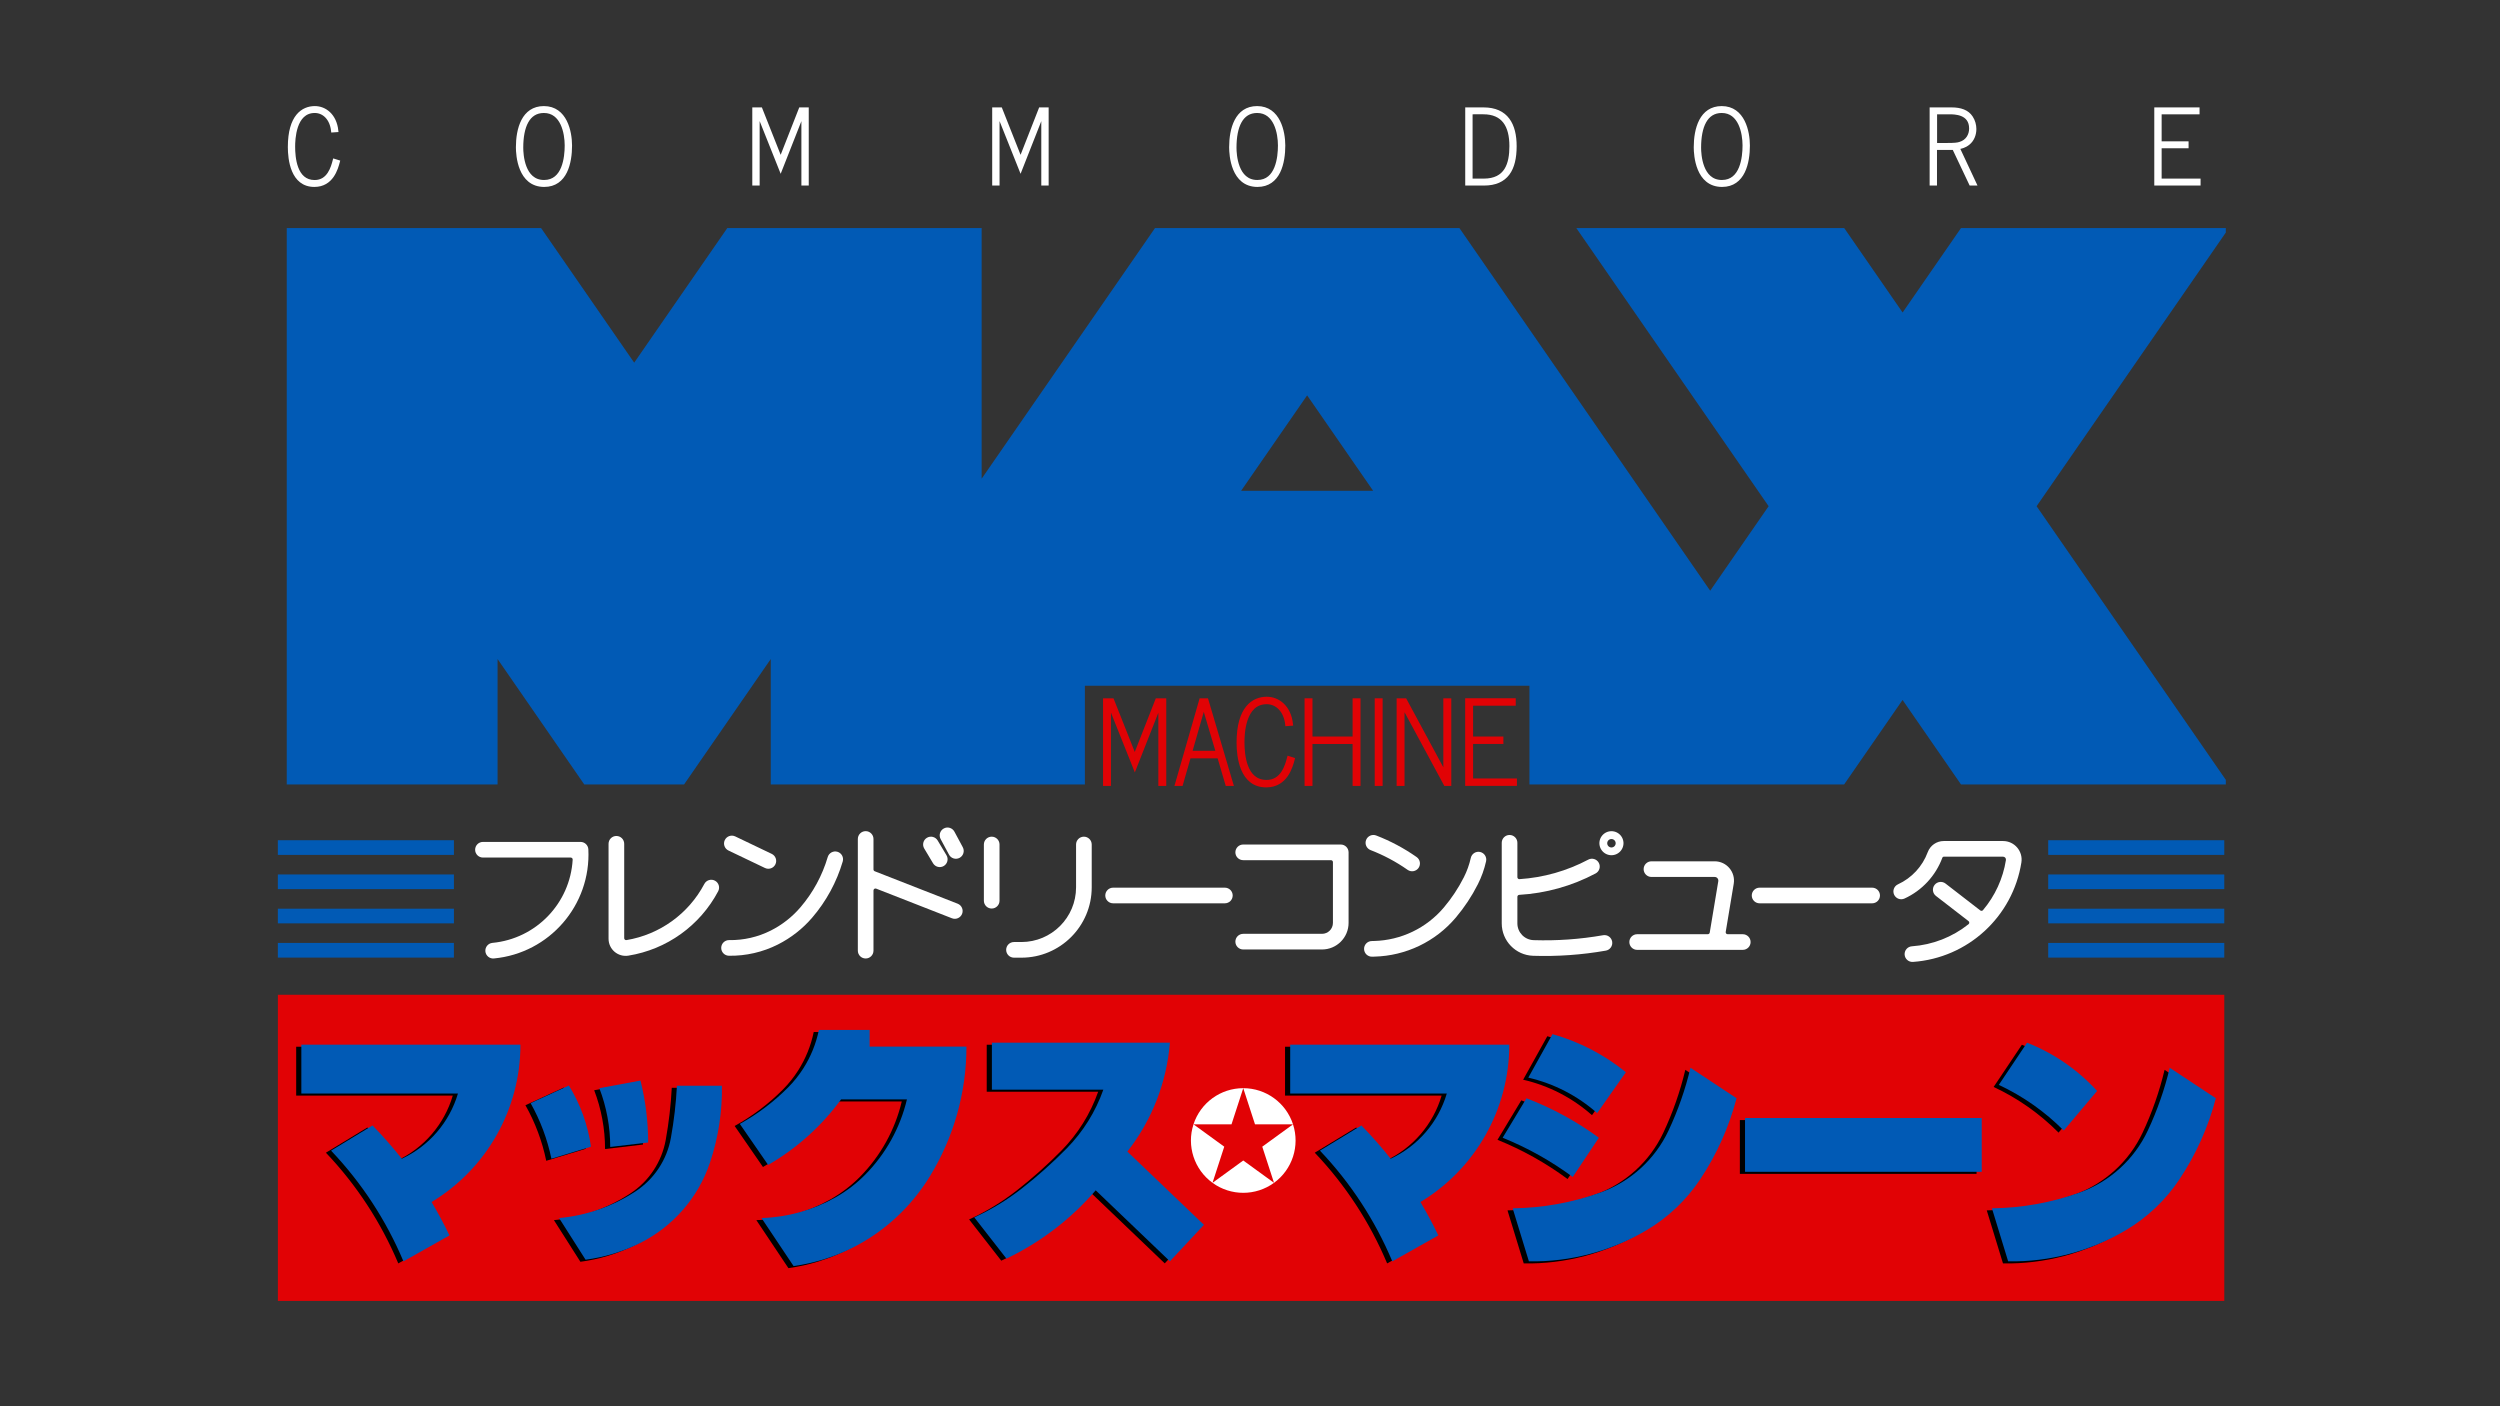 <?xml version="1.0" encoding="UTF-8" standalone="no"?>
<!-- Created by ERK -->

<svg
   width="1280mm"
   height="720mm"
   viewBox="0 0 1280 720"
   version="1.1"
   id="svg1"
   inkscape:version="1.3.2 (091e20e, 2023-11-25, custom)"
   xml:space="preserve"
   sodipodi:docname="max-w.svg"
   xmlns:inkscape="http://www.inkscape.org/namespaces/inkscape"
   xmlns:sodipodi="http://sodipodi.sourceforge.net/DTD/sodipodi-0.dtd"
   xmlns="http://www.w3.org/2000/svg"
   xmlns:svg="http://www.w3.org/2000/svg"><rect x="0" y="0" width="1280" height="720" fill="#333333" stroke="none"/><sodipodi:namedview
     id="namedview1"
     pagecolor="#ffffff"
     bordercolor="#000000"
     borderopacity="0.25"
     inkscape:showpageshadow="2"
     inkscape:pageopacity="0.0"
     inkscape:pagecheckerboard="true"
     inkscape:deskcolor="#d1d1d1"
     inkscape:document-units="mm"
     inkscape:zoom="0.33583142"
     inkscape:cx="2364.2815"
     inkscape:cy="1392.0675"
     inkscape:window-width="2560"
     inkscape:window-height="1351"
     inkscape:window-x="-9"
     inkscape:window-y="-9"
     inkscape:window-maximized="1"
     inkscape:current-layer="svg1" /><defs
     id="defs1"><marker
       id="DistanceX"
       orient="auto"
       refX="0"
       refY="0"
       style="overflow:visible"><path
         d="M 3,-3 -3,3 M 0,-5 V 5"
         style="stroke:#000000;stroke-width:0.5"
         id="path1" /></marker><pattern
       id="Hatch"
       patternUnits="userSpaceOnUse"
       width="8"
       height="8"
       x="0"
       y="0"><path
         d="M8 4 l-4,4"
         stroke="#000000"
         stroke-width="0.25"
         linecap="square"
         id="path2" /><path
         d="M6 2 l-4,4"
         stroke="#000000"
         stroke-width="0.25"
         linecap="square"
         id="path3" /><path
         d="M4 0 l-4,4"
         stroke="#000000"
         stroke-width="0.25"
         linecap="square"
         id="path4" /></pattern><symbol
       id="*Model_Space" /><symbol
       id="*Paper_Space" /><symbol
       id="*Paper_Space0" /><clipPath
       clipPathUnits="userSpaceOnUse"
       id="clipPath73"><path
         id="path73-0"
         d="m -582.904,-24.897 h 136.26 l 32.015,-46.302 32.015,46.302 h 136.26 l -100.145,-144.833 32.015,-46.302 132.186,191.135 H -27.067 L 66.093,-159.623 V -24.897 H 195.58 l 50.086,-72.416 50.059,72.416 H 425.212 V -314.537 h -107.13 v 69.48 l -48.048,-69.48 H 221.298 l -48.048,69.48 v -69.48 H 66.119 36.989 v 0 H 12.356 v 52.705 H -221.694 v -52.705 h -24.633 v 0 H -382.587 l -32.015,46.302 -32.015,-46.302 h -136.26 l 100.145,144.833 z m 515.091,-138.112 -36.856,53.314 -36.883,-53.314 z"
         style="stroke-width:0.265" /></clipPath><clipPath
       clipPathUnits="userSpaceOnUse"
       id="clipPath72"><path
         id="path72-2"
         d="m -582.904,-24.897 h 136.26 l 32.015,-46.302 32.015,46.302 h 136.26 l -100.145,-144.833 32.015,-46.302 132.186,191.135 H -27.067 L 66.093,-159.623 V -24.897 H 195.58 l 50.086,-72.416 50.059,72.416 H 425.212 V -314.537 h -107.13 v 69.48 l -48.048,-69.48 H 221.298 l -48.048,69.48 v -69.48 H 66.119 36.989 v 0 H 12.356 v 52.705 H -221.694 v -52.705 h -24.633 v 0 H -382.587 l -32.015,46.302 -32.015,-46.302 h -136.26 l 100.145,144.833 z m 515.091,-138.112 -36.856,53.314 -36.883,-53.314 z"
         style="stroke-width:0.265" /></clipPath><clipPath
       clipPathUnits="userSpaceOnUse"
       id="clipPath71"><path
         id="path71-8"
         d="m -582.904,-24.897 h 136.26 l 32.015,-46.302 32.015,46.302 h 136.26 l -100.145,-144.833 32.015,-46.302 132.186,191.135 H -27.067 L 66.093,-159.623 V -24.897 H 195.58 l 50.086,-72.416 50.059,72.416 H 425.212 V -314.537 h -107.13 v 69.48 l -48.048,-69.48 H 221.298 l -48.048,69.48 v -69.48 H 66.119 36.989 v 0 H 12.356 v 52.705 H -221.694 v -52.705 h -24.633 v 0 H -382.587 l -32.015,46.302 -32.015,-46.302 h -136.26 l 100.145,144.833 z m 515.091,-138.112 -36.856,53.314 -36.883,-53.314 z"
         style="stroke-width:0.265" /></clipPath><clipPath
       clipPathUnits="userSpaceOnUse"
       id="clipPath70"><path
         id="path70-6"
         d="m -582.904,-24.897 h 136.26 l 32.015,-46.302 32.015,46.302 h 136.26 l -100.145,-144.833 32.015,-46.302 132.186,191.135 H -27.067 L 66.093,-159.623 V -24.897 H 195.58 l 50.086,-72.416 50.059,72.416 H 425.212 V -314.537 h -107.13 v 69.48 l -48.048,-69.48 H 221.298 l -48.048,69.48 v -69.48 H 66.119 36.989 v 0 H 12.356 v 52.705 H -221.694 v -52.705 h -24.633 v 0 H -382.587 l -32.015,46.302 -32.015,-46.302 h -136.26 l 100.145,144.833 z m 515.091,-138.112 -36.856,53.314 -36.883,-53.314 z"
         style="stroke-width:0.265" /></clipPath><clipPath
       clipPathUnits="userSpaceOnUse"
       id="clipPath69"><path
         id="path69-0"
         d="m -582.904,-24.897 h 136.26 l 32.015,-46.302 32.015,46.302 h 136.26 l -100.145,-144.833 32.015,-46.302 132.186,191.135 H -27.067 L 66.093,-159.623 V -24.897 H 195.58 l 50.086,-72.416 50.059,72.416 H 425.212 V -314.537 h -107.13 v 69.48 l -48.048,-69.48 H 221.298 l -48.048,69.48 v -69.48 H 66.119 36.989 v 0 H 12.356 v 52.705 H -221.694 v -52.705 h -24.633 v 0 H -382.587 l -32.015,46.302 -32.015,-46.302 h -136.26 l 100.145,144.833 z m 515.091,-138.112 -36.856,53.314 -36.883,-53.314 z"
         style="stroke-width:0.265" /></clipPath><clipPath
       clipPathUnits="userSpaceOnUse"
       id="clipPath68"><path
         id="path68-2"
         d="m -582.904,-24.897 h 136.26 l 32.015,-46.302 32.015,46.302 h 136.26 l -100.145,-144.833 32.015,-46.302 132.186,191.135 H -27.067 L 66.093,-159.623 V -24.897 H 195.58 l 50.086,-72.416 50.059,72.416 H 425.212 V -314.537 h -107.13 v 69.48 l -48.048,-69.48 H 221.298 l -48.048,69.48 v -69.48 H 66.119 36.989 v 0 H 12.356 v 52.705 H -221.694 v -52.705 h -24.633 v 0 H -382.587 l -32.015,46.302 -32.015,-46.302 h -136.26 l 100.145,144.833 z m 515.091,-138.112 -36.856,53.314 -36.883,-53.314 z"
         style="stroke-width:0.265" /></clipPath><clipPath
       clipPathUnits="userSpaceOnUse"
       id="clipPath67"><path
         id="path67-4"
         d="m -582.904,-24.897 h 136.26 l 32.015,-46.302 32.015,46.302 h 136.26 l -100.145,-144.833 32.015,-46.302 132.186,191.135 H -27.067 L 66.093,-159.623 V -24.897 H 195.58 l 50.086,-72.416 50.059,72.416 H 425.212 V -314.537 h -107.13 v 69.48 l -48.048,-69.48 H 221.298 l -48.048,69.48 v -69.48 H 66.119 36.989 v 0 H 12.356 v 52.705 H -221.694 v -52.705 h -24.633 v 0 H -382.587 l -32.015,46.302 -32.015,-46.302 h -136.26 l 100.145,144.833 z m 515.091,-138.112 -36.856,53.314 -36.883,-53.314 z"
         style="stroke-width:0.265" /></clipPath><clipPath
       clipPathUnits="userSpaceOnUse"
       id="clipPath66"><path
         id="path66-8"
         d="m -582.904,-24.897 h 136.26 l 32.015,-46.302 32.015,46.302 h 136.26 l -100.145,-144.833 32.015,-46.302 132.186,191.135 H -27.067 L 66.093,-159.623 V -24.897 H 195.58 l 50.086,-72.416 50.059,72.416 H 425.212 V -314.537 h -107.13 v 69.48 l -48.048,-69.48 H 221.298 l -48.048,69.48 v -69.48 H 66.119 36.989 v 0 H 12.356 v 52.705 H -221.694 v -52.705 h -24.633 v 0 H -382.587 l -32.015,46.302 -32.015,-46.302 h -136.26 l 100.145,144.833 z m 515.091,-138.112 -36.856,53.314 -36.883,-53.314 z"
         style="stroke-width:0.265" /></clipPath></defs><g
     id="g5"
     transform="translate(141.791,43.375)"
     style="display:inline"
     inkscape:label="LowerLogo"><g
       id="g58"
       transform="translate(-5)"><path
         id="path116"
         style="display:inline;fill:#e10205;fill-opacity:1;stroke:none;stroke-width:3.571;stroke-linecap:round"
         d="M 3779.53,1122.52 V 531.024 H 18.898 v 591.496 z"
         sodipodi:nodetypes="ccccc"
         transform="matrix(0.265,0,0,0.265,0.472,325.223)"
         inkscape:label="Rect" /><path
         id="path69"
         style="display:inline;fill:#ffffff;fill-opacity:1;stroke:none;stroke-width:3.571;stroke-linecap:round"
         d="m 1943.519,894.392 c 35.432,-25.745 50.254,-71.377 36.719,-113.033 -13.535,-41.656 -52.348,-69.862 -96.145,-69.863 -43.798,-0.001 -82.617,28.203 -96.152,69.859 -13.535,41.656 1.292,87.291 36.728,113.036 35.435,25.745 83.418,25.745 118.851,3.9e-4 z"
         inkscape:label="Circle"
         transform="matrix(0.265,0,0,0.265,0.472,325.223)"
         sodipodi:nodetypes="sssccs" /><path
         id="path70"
         style="display:inline;fill:#e10205;fill-opacity:1;stroke:none;stroke-width:3.571;stroke-linecap:round"
         d="m 1824.67,894.392 59.42,-43.176 59.43,43.176 -22.7,-69.86 59.43,-43.176 h -73.46 l -22.7,-69.86 -22.69,69.86 h -73.46 l 59.43,43.176 z"
         inkscape:label="Star"
         transform="matrix(0.265,0,0,0.265,0.472,325.223)"
         sodipodi:nodetypes="ccccccccccc" /><g
         id="g57"
         transform="matrix(0.265,0,0,0.265,-2.173,326.281)"
         inkscape:label="Japan1Shadow"
         style="display:inline;fill:#000000;fill-opacity:1;stroke:none"><path
           id="path44"
           style="display:inline;fill:#000000;fill-opacity:1;stroke:none;stroke-width:3.571;stroke-linecap:round"
           d="m 201.778,783.499 c 19.984,20.411 38.849,41.888 56.512,64.337 52.561,-24.469 92.075,-70.341 108.492,-125.946 L 64.252,721.89 v -94.488 l 423.307,-2.1e-4 c 3e-5,124.451 -65.153,239.82 -171.729,304.084 12.522,20.966 24.068,42.5 34.6,64.532 l -88.904,50.094 C 228.266,966.919 180.882,894.431 121.685,832.19 L 201.778,783.499"
           sodipodi:insensitive="true"
           inkscape:label="J1"
           sodipodi:nodetypes="ccccccccccc" /><path
           id="path45"
           style="display:inline;fill:#000000;fill-opacity:1;stroke:none;stroke-width:3.571;stroke-linecap:round"
           d="M 547.38,847.835 C 539.642,810.162 526.079,773.926 507.178,740.431 l 73.971,-34.06 c 22.192,36.038 36.725,76.261 42.694,118.161 z"
           inkscape:label="J2"
           sodipodi:nodetypes="ccccc" /><path
           id="path47"
           style="display:inline;fill:#000000;fill-opacity:1;stroke:none;stroke-width:3.571;stroke-linecap:round"
           d="m 661.016,825.091 c 2.3e-4,-38.83 -7.118,-77.331 -21,-113.595 l 79.456,-14.731 c 9.825,39.121 14.806,79.302 14.83,119.638 z"
           inkscape:label="J3"
           sodipodi:nodetypes="ccccc" /><path
           id="path48"
           style="display:inline;fill:#000000;fill-opacity:1;stroke:none;stroke-width:3.571;stroke-linecap:round"
           d="m 613.387,1042.93 c 36.345,-4.781 71.651,-15.53 104.493,-31.814 64.323,-31.892 113.278,-88.111 136.025,-156.207 15.945,-47.733 23.702,-97.818 22.945,-148.137 h -86.929 c -1.777,33.799 -5.677,67.453 -11.676,100.763 -7.63,42.363 -32.333,79.73 -68.321,103.345 -44.257,29.041 -94.976,46.755 -147.69,51.582 z"
           inkscape:label="J4"
           sodipodi:nodetypes="ccccccccc" /><path
           id="path49"
           style="display:inline;fill:#000000;fill-opacity:1;stroke:none;stroke-width:3.571;stroke-linecap:round"
           d="m 1096.674,922.275 c 20.927,-11.859 40.114,-26.554 57.017,-43.667 39.67,-40.164 67.544,-90.453 80.579,-145.38 H 1107.022 c -37.646,51.536 -85.637,94.648 -140.899,126.576 l -54.7,-79.259 c 34.229,-18.939 65.602,-42.63 93.187,-70.367 11.079,-11.14 20.93,-23.437 29.384,-36.68 14.54,-22.775 24.775,-48.026 30.196,-74.498 L 1162.2,599 v 32.181 l 187.091,5e-5 c 6e-4,88.295 -24.371,174.877 -70.43,250.207 -15.822,25.878 -34.698,49.76 -56.221,71.132 -56.177,55.784 -128.947,91.821 -207.367,102.691 l -61.938,-92.75 c 50.333,-1.567 99.528,-15.359 143.34,-40.186"
           inkscape:label="J5"
           sodipodi:nodetypes="ccccccccccccccccc" /><path
           id="path50"
           style="display:inline;fill:#000000;fill-opacity:1;stroke:none;stroke-width:3.571;stroke-linecap:round"
           d="m 1364.39,961.12 c 32.777,-14.972 63.675,-33.757 92.054,-55.965 30.478,-23.852 59.378,-49.655 86.516,-77.247 31.664,-32.193 55.838,-70.973 70.8,-113.577 l -215.33,1.5e-4 v -90.709 l 343.931,2e-5 c -6.168,76.67 -34.752,149.832 -82.192,210.378 L 1808.12,975.507 1742.38,1046 1599,908.859 c -47.741,55.437 -106.463,100.368 -172.452,131.953 z"
           inkscape:label="J6"
           sodipodi:nodetypes="ccccccccccccc" /><path
           id="path51"
           style="display:inline;fill:#000000;fill-opacity:1;stroke:none;stroke-width:3.571;stroke-linecap:round"
           d="m 2260.981,996.018 -88.902,50.094 c -33.261,-79.194 -80.646,-151.681 -139.843,-213.923 l 80.09,-48.691 c 19.983,20.411 38.848,41.888 56.512,64.336 52.562,-24.468 92.078,-70.34 108.494,-125.946 L 1974.8,721.89 v -94.488 l 423.31,-2.1e-4 c 1e-4,124.451 -65.153,239.82 -171.729,304.084 12.522,20.966 24.068,42.5 34.6,64.532 z"
           inkscape:label="J7"
           sodipodi:nodetypes="ccccccccccc" /><path
           id="path52"
           style="display:inline;fill:#000000;fill-opacity:1;stroke:none;stroke-width:3.571;stroke-linecap:round"
           d="m 2623.36,680.673 -55.499,79.019 c -37.932,-33.587 -83.665,-57.151 -133.033,-68.547 l 46.729,-84.043 c 51.786,14.606 100.042,39.642 141.803,73.571 z"
           inkscape:label="J8"
           sodipodi:nodetypes="ccccc" /><path
           id="path53"
           style="display:inline;fill:#000000;fill-opacity:1;stroke:none;stroke-width:3.571;stroke-linecap:round"
           d="m 2520.639,883.048 50.531,-75.767 c -43.025,-31.556 -90.077,-57.217 -139.902,-76.3 L 2385.27,807.281 c 48.133,19.454 93.616,44.912 135.369,75.767 z"
           inkscape:label="J9"
           sodipodi:nodetypes="ccccc" /><path
           id="path54"
           style="display:inline;fill:#000000;fill-opacity:1;stroke:none;stroke-width:3.571;stroke-linecap:round"
           d="m 2404.608,943.625 c 57.89,-0.639 115.265,-10.982 169.735,-30.599 57.95,-20.87 105.229,-63.918 131.423,-119.664 18.261,-38.863 32.464,-79.505 42.384,-121.282 l 89.05,58.901 c -14.651,55.87 -38.486,108.917 -70.53,156.972 -26.496,39.736 -61.543,73.044 -102.576,97.485 -68.919,41.052 -147.923,62.065 -228.132,60.674 z"
           inkscape:label="J10"
           sodipodi:nodetypes="ccccccccc" /><path
           id="path55"
           style="display:inline;fill:#000000;fill-opacity:1;stroke:none;stroke-width:3.571;stroke-linecap:round"
           d="m 2853.54,769.134 h 457.33 v 103.937 h -457.33 z"
           inkscape:label="J11"
           sodipodi:nodetypes="ccccc" /><path
           id="path56"
           style="display:inline;fill:#000000;fill-opacity:1;stroke:none;stroke-width:3.571;stroke-linecap:round"
           d="m 3398.441,623.622 c 51.624,20.354 97.916,52.236 135.339,93.212 l -64.483,76.528 c -36.305,-36.543 -78.761,-66.406 -125.424,-88.22 z"
           inkscape:label="J12"
           sodipodi:nodetypes="ccccc" /><path
           id="path57"
           style="display:inline;fill:#000000;fill-opacity:1;stroke:none;stroke-width:3.571;stroke-linecap:round"
           d="m 3692.659,887.953 c 32.044,-48.055 55.878,-101.102 70.528,-156.972 l -89.052,-58.901 c -9.92,41.777 -24.123,82.42 -42.384,121.282 -26.194,55.746 -73.472,98.795 -131.423,119.664 -54.471,19.616 -111.845,29.959 -169.737,30.599 l 31.359,102.487 c 80.206,1.391 159.211,-19.622 228.129,-60.674 41.032,-24.441 76.079,-57.749 102.575,-97.485"
           inkscape:label="J13"
           transform="translate(-3.1496064e-8,3.6037361e-5)"
           sodipodi:nodetypes="ccccccccc" /></g><g
         id="g1"
         transform="matrix(0.265,0,0,0.265,0.472,325.223)"
         inkscape:label="Japan1"
         style="display:inline;fill:#015ab5;fill-opacity:1;stroke:none"><path
           id="path14"
           style="display:inline;fill:#015ab5;fill-opacity:1;stroke:none;stroke-width:3.571;stroke-linecap:round"
           d="m 201.778,783.499 c 19.984,20.411 38.849,41.888 56.512,64.337 52.561,-24.469 92.075,-70.341 108.492,-125.946 L 64.252,721.89 v -94.488 l 423.307,-2.1e-4 c 3e-5,124.451 -65.153,239.82 -171.729,304.084 12.522,20.966 24.068,42.5 34.6,64.532 l -88.904,50.094 C 228.266,966.919 180.882,894.431 121.685,832.19 L 201.778,783.499"
           sodipodi:insensitive="true"
           inkscape:label="J1"
           sodipodi:nodetypes="ccccccccccc" /><path
           id="path18"
           style="display:inline;fill:#015ab5;fill-opacity:1;stroke:none;stroke-width:3.571;stroke-linecap:round"
           d="M 547.38,847.835 C 539.642,810.162 526.079,773.926 507.178,740.431 l 73.971,-34.06 c 22.192,36.038 36.725,76.261 42.694,118.161 z"
           inkscape:label="J2"
           sodipodi:nodetypes="ccccc" /><path
           id="path22"
           style="display:inline;fill:#015ab5;fill-opacity:1;stroke:none;stroke-width:3.571;stroke-linecap:round"
           d="m 661.016,825.091 c 2.3e-4,-38.83 -7.118,-77.331 -21,-113.595 l 79.456,-14.731 c 9.825,39.121 14.806,79.302 14.83,119.638 z"
           inkscape:label="J3"
           sodipodi:nodetypes="ccccc" /><path
           id="path30"
           style="display:inline;fill:#015ab5;fill-opacity:1;stroke:none;stroke-width:3.571;stroke-linecap:round"
           d="m 613.387,1042.93 c 36.345,-4.781 71.651,-15.53 104.493,-31.814 64.323,-31.892 113.278,-88.111 136.025,-156.207 15.945,-47.733 23.702,-97.818 22.945,-148.137 h -86.929 c -1.777,33.799 -5.677,67.453 -11.676,100.763 -7.63,42.363 -32.333,79.73 -68.321,103.345 -44.257,29.041 -94.976,46.755 -147.69,51.582 z"
           inkscape:label="J4"
           sodipodi:nodetypes="ccccccccc" /><path
           id="path46"
           style="display:inline;fill:#015ab5;fill-opacity:1;stroke:none;stroke-width:3.571;stroke-linecap:round"
           d="m 1096.674,922.275 c 20.927,-11.859 40.114,-26.554 57.017,-43.667 39.67,-40.164 67.544,-90.453 80.579,-145.38 H 1107.022 c -37.646,51.536 -85.637,94.648 -140.899,126.576 l -54.7,-79.259 c 34.229,-18.939 65.602,-42.63 93.187,-70.367 11.079,-11.14 20.93,-23.437 29.384,-36.68 14.54,-22.775 24.775,-48.026 30.196,-74.498 L 1162.2,599 v 32.181 l 187.091,5e-5 c 6e-4,88.295 -24.371,174.877 -70.43,250.207 -15.822,25.878 -34.698,49.76 -56.221,71.132 -56.177,55.784 -128.947,91.821 -207.367,102.691 l -61.938,-92.75 c 50.333,-1.567 99.528,-15.359 143.34,-40.186"
           inkscape:label="J5"
           sodipodi:nodetypes="ccccccccccccccccc" /><path
           id="path58"
           style="display:inline;fill:#015ab5;fill-opacity:1;stroke:none;stroke-width:3.571;stroke-linecap:round"
           d="m 1364.39,961.12 c 32.777,-14.972 63.675,-33.757 92.054,-55.965 30.478,-23.852 59.378,-49.655 86.516,-77.247 31.664,-32.193 55.838,-70.973 70.8,-113.577 l -215.33,1.5e-4 v -90.709 l 343.931,2e-5 c -6.168,76.67 -34.752,149.832 -82.192,210.378 L 1808.12,975.507 1742.38,1046 1599,908.859 c -47.741,55.437 -106.463,100.368 -172.452,131.953 z"
           inkscape:label="J6"
           sodipodi:nodetypes="ccccccccccccc" /><path
           id="path80"
           style="display:inline;fill:#015ab5;fill-opacity:1;stroke:none;stroke-width:3.571;stroke-linecap:round"
           d="m 2260.981,996.018 -88.902,50.094 c -33.261,-79.194 -80.646,-151.681 -139.843,-213.923 l 80.09,-48.691 c 19.983,20.411 38.848,41.888 56.512,64.336 52.562,-24.468 92.078,-70.34 108.494,-125.946 L 1974.8,721.89 v -94.488 l 423.31,-2.1e-4 c 1e-4,124.451 -65.153,239.82 -171.729,304.084 12.522,20.966 24.068,42.5 34.6,64.532 z"
           inkscape:label="J7"
           sodipodi:nodetypes="ccccccccccc" /><path
           id="path84"
           style="display:inline;fill:#015ab5;fill-opacity:1;stroke:none;stroke-width:3.571;stroke-linecap:round"
           d="m 2623.36,680.673 -55.499,79.019 c -37.932,-33.587 -83.665,-57.151 -133.033,-68.547 l 46.729,-84.043 c 51.786,14.606 100.042,39.642 141.803,73.571 z"
           inkscape:label="J8"
           sodipodi:nodetypes="ccccc" /><path
           id="path88"
           style="display:inline;fill:#015ab5;fill-opacity:1;stroke:none;stroke-width:3.571;stroke-linecap:round"
           d="m 2520.639,883.048 50.531,-75.767 c -43.025,-31.556 -90.077,-57.217 -139.902,-76.3 L 2385.27,807.281 c 48.133,19.454 93.616,44.912 135.369,75.767 z"
           inkscape:label="J9"
           sodipodi:nodetypes="ccccc" /><path
           id="path96"
           style="display:inline;fill:#015ab5;fill-opacity:1;stroke:none;stroke-width:3.571;stroke-linecap:round"
           d="m 2404.608,943.625 c 57.89,-0.639 115.265,-10.982 169.735,-30.599 57.95,-20.87 105.229,-63.918 131.423,-119.664 18.261,-38.863 32.464,-79.505 42.384,-121.282 l 89.05,58.901 c -14.651,55.87 -38.486,108.917 -70.53,156.972 -26.496,39.736 -61.543,73.044 -102.576,97.485 -68.919,41.052 -147.923,62.065 -228.132,60.674 z"
           inkscape:label="J10"
           sodipodi:nodetypes="ccccccccc" /><path
           id="path100"
           style="display:inline;fill:#015ab5;fill-opacity:1;stroke:none;stroke-width:3.571;stroke-linecap:round"
           d="m 2853.54,769.134 h 457.33 v 103.937 h -457.33 z"
           inkscape:label="J11"
           sodipodi:nodetypes="ccccc" /><path
           id="path112"
           style="display:inline;fill:#015ab5;fill-opacity:1;stroke:none;stroke-width:3.571;stroke-linecap:round"
           d="m 3398.441,623.622 c 51.624,20.354 97.916,52.236 135.339,93.212 l -64.483,76.528 c -36.305,-36.543 -78.761,-66.406 -125.424,-88.22 z"
           inkscape:label="J12"
           sodipodi:nodetypes="ccccc" /><path
           id="path108"
           style="display:inline;fill:#015ab5;fill-opacity:1;stroke:none;stroke-width:3.571;stroke-linecap:round"
           d="m 3692.659,887.953 c 32.044,-48.055 55.878,-101.102 70.528,-156.972 l -89.052,-58.901 c -9.92,41.777 -24.123,82.42 -42.384,121.282 -26.194,55.746 -73.472,98.795 -131.423,119.664 -54.471,19.616 -111.845,29.959 -169.737,30.599 l 31.359,102.487 c 80.206,1.391 159.211,-19.622 228.129,-60.674 41.032,-24.441 76.079,-57.749 102.575,-97.485"
           inkscape:label="J13"
           transform="translate(-3.1496064e-8,3.6037361e-5)"
           sodipodi:nodetypes="ccccccccc" /></g></g><g
       id="g2"
       style="display:inline"
       transform="matrix(0.265,0,0,0.265,0.472,325.223)"
       inkscape:label="Rect"><g
         id="g60"><path
           id="path120"
           style="fill:#015ab5;fill-opacity:1;stroke:none;stroke-width:3.571;stroke-linecap:round"
           d="m 0,260.787 v -28.346 h 340.157 v 28.346 z"
           sodipodi:nodetypes="ccccc"
           inkscape:label="R1" /><path
           id="path124"
           style="fill:#015ab5;fill-opacity:1;stroke:none;stroke-width:3.571;stroke-linecap:round"
           d="M 340.157,326.929 V 298.583 H 0 v 28.346 z"
           sodipodi:nodetypes="ccccc"
           inkscape:label="R2" /><path
           id="path128"
           style="fill:#015ab5;fill-opacity:1;stroke:none;stroke-width:3.571;stroke-linecap:round"
           d="m 0,393.071 v -28.347 h 340.157 v 28.347 z"
           sodipodi:nodetypes="ccccc"
           inkscape:label="R3" /><path
           id="path132"
           style="fill:#015ab5;fill-opacity:1;stroke:none;stroke-width:3.571;stroke-linecap:round"
           d="M 340.157,459.213 H 0 v -28.347 h 340.157 z"
           sodipodi:nodetypes="ccccc"
           inkscape:label="R4" /></g><g
         id="g59"><path
           id="path276"
           style="fill:#015ab5;fill-opacity:1;stroke:none;stroke-width:3.571;stroke-linecap:round"
           d="m 3420.47,260.787 v -28.346 h 340.16 v 28.346 z"
           sodipodi:nodetypes="ccccc"
           inkscape:label="R5" /><path
           id="path280"
           style="fill:#015ab5;fill-opacity:1;stroke:none;stroke-width:3.571;stroke-linecap:round"
           d="m 3760.63,326.929 v -28.346 h -340.16 v 28.346 z"
           sodipodi:nodetypes="ccccc"
           inkscape:label="R6" /><path
           id="path284"
           style="fill:#015ab5;fill-opacity:1;stroke:none;stroke-width:3.571;stroke-linecap:round"
           d="m 3760.63,393.071 h -340.16 v -28.347 h 340.16 z"
           sodipodi:nodetypes="ccccc"
           inkscape:label="R7" /><path
           id="path288"
           style="fill:#015ab5;fill-opacity:1;stroke:none;stroke-width:3.571;stroke-linecap:round;stroke-opacity:1"
           d="m 3420.47,430.866 h 340.16 v 28.347 h -340.16 z"
           sodipodi:nodetypes="ccccc"
           inkscape:label="R8" /></g></g><g
       id="g3"
       transform="matrix(0.265,0,0,0.265,0.472,325.223)"
       style="display:inline;fill:#ffffff"
       inkscape:label="Japan2"><path
         id="path140"
         style="display:inline;fill:#ffffff;fill-opacity:1;stroke:none;stroke-width:3.571;stroke-linecap:round"
         d="m 400.948,447.269 c -0.79,-8.308 5.303,-15.685 13.611,-16.48 84.295,-8.012 150.141,-76.318 155.058,-160.849 0.126,-2.17 -1.599,-3.999 -3.773,-3.999 H 396.258 c -8.349,-1.8e-4 -15.118,-6.769 -15.118,-15.118 0,-8.35 6.769,-15.118 15.118,-15.118 h 188.542 c 8.061,2.1e-4 14.704,6.325 15.1,14.377 5.289,107.746 -75.088,200.602 -182.48,210.808 -8.309,0.785 -15.682,-5.312 -16.472,-13.621 z"
         sodipodi:nodetypes="sccccsccccs"
         inkscape:label="J1" /><path
         id="path148"
         style="display:inline;fill:#ffffff;fill-opacity:1;stroke:none;stroke-width:3.571;stroke-linecap:round"
         d="m 654.048,224.221 c 8.35,0 15.118,6.769 15.118,15.118 v 182.341 c 5e-5,2.336 2.097,4.112 4.401,3.728 64.33,-10.728 119.967,-50.865 150.437,-108.528 3.902,-7.38 13.047,-10.2 20.428,-6.3 7.381,3.9 10.204,13.045 6.305,20.427 -35.096,66.417 -99.346,112.497 -173.509,124.441 -20.088,3.235 -38.299,-12.278 -38.299,-32.624 V 239.339 c -6e-5,-8.349 6.769,-15.118 15.118,-15.118 z"
         sodipodi:nodetypes="sccccsccccs"
         inkscape:label="J2" /><path
         id="path152"
         style="display:inline;fill:#ffffff;fill-opacity:1;stroke:none;stroke-width:3.571;stroke-linecap:round"
         d="m 961.31,278.992 c 3.604,-7.532 0.42,-16.559 -7.112,-20.163 l -70.525,-33.748 c -7.531,-3.604 -16.559,-0.42 -20.163,7.112 -3.604,7.532 -0.42,16.559 7.112,20.163 l 70.525,33.747 c 7.532,3.604 16.559,0.42 20.163,-7.111 z"
         sodipodi:nodetypes="sccsccs"
         inkscape:label="J3" /><path
         id="path160"
         style="display:inline;fill:#ffffff;fill-opacity:1;stroke:none;stroke-width:3.571;stroke-linecap:round"
         d="m 966.189,433.871 c -29.344,14.818 -61.847,22.287 -94.715,21.767 -8.348,-0.133 -15.007,-7.008 -14.875,-15.355 0.132,-8.348 7.006,-15.008 15.353,-14.877 27.973,0.443 55.635,-5.914 80.608,-18.525 21.699,-10.957 41.022,-26.091 56.86,-44.533 24.344,-28.347 42.395,-61.537 52.96,-97.378 2.371,-7.995 10.769,-12.561 18.769,-10.203 7.999,2.358 12.578,10.748 10.234,18.752 -11.774,39.945 -31.892,76.935 -59.024,108.528 -18.431,21.461 -40.917,39.072 -66.169,51.824"
         sodipodi:nodetypes="ccsccccsccc"
         inkscape:label="J4" /><path
         id="path170"
         style="display:inline;fill:#ffffff;fill-opacity:1;stroke:none;stroke-width:3.571;stroke-linecap:round"
         d="m 1302.43,383.252 -146.48,-57.302 c -2.479,-0.97 -5.157,0.858 -5.157,3.52 l -8e-4,116.369 c -0.01,8.343 -6.776,15.101 -15.119,15.101 -8.343,0 -15.108,-6.758 -15.116,-15.101 V 230.011 c 0.011,-8.343 6.777,-15.101 15.119,-15.101 8.343,0 15.108,6.758 15.119,15.101 l 8e-4,58.875 c 0,1.556 0.954,2.953 2.401,3.519 l 160.247,62.689 c 7.769,3.044 11.603,11.811 8.562,19.584 -3.041,7.773 -11.806,11.611 -19.58,8.574"
         sodipodi:nodetypes="ccccsccsccccsc"
         inkscape:label="J5" /><path
         id="path174"
         style="display:inline;fill:#ffffff;fill-opacity:1;stroke:none;stroke-width:3.571;stroke-linecap:round"
         d="m 1254.042,227.727 c -7.162,4.281 -9.501,13.556 -5.224,20.722 l 17.064,28.552 c 4.29,7.159 13.566,9.49 20.729,5.208 7.162,-4.281 9.501,-13.556 5.228,-20.722 l -17.069,-28.552 c -4.288,-7.159 -13.565,-9.49 -20.727,-5.208 z"
         sodipodi:nodetypes="sccsccs"
         inkscape:label="J6" /><path
         id="path178"
         style="display:inline;fill:#ffffff;fill-opacity:1;stroke:none;stroke-width:3.571;stroke-linecap:round"
         d="m 1286.682,209.702 c 7.348,-3.946 16.503,-1.196 20.459,6.145 l 16.201,30.169 c 3.937,7.354 1.173,16.505 -6.175,20.451 -7.348,3.946 -16.503,1.196 -20.459,-6.145 l -16.206,-30.169 c -3.932,-7.354 -1.168,-16.505 6.18,-20.451 z"
         sodipodi:nodetypes="sccsccs"
         inkscape:label="J7" /><path
         id="path182"
         style="display:inline;fill:#ffffff;fill-opacity:1;stroke:none;stroke-width:3.571;stroke-linecap:round"
         d="m 1394.313,349.316 c 0,8.35 -6.769,15.118 -15.118,15.118 -8.35,0 -15.118,-6.769 -15.116,-15.118 V 240.692 c 0,-8.35 6.767,-15.118 15.116,-15.118 8.35,0 15.118,6.769 15.117,15.118 V 349.316"
         sodipodi:nodetypes="csccscc"
         inkscape:label="J8" /><path
         id="path190"
         style="display:inline;fill:#ffffff;fill-opacity:1;stroke:none;stroke-width:3.571;stroke-linecap:round"
         d="m 1407.132,444.251 c 0,-8.35 6.769,-15.118 15.118,-15.118 h 14.268 c 58.36,-2.1e-4 105.671,-47.311 105.671,-105.673 v -82.768 c 0.01,-8.343 6.775,-15.101 15.118,-15.101 8.343,0 15.108,6.758 15.122,15.101 v 82.768 c 0,75.06 -60.85,135.909 -135.909,135.909 H 1422.25 c -8.35,-9e-5 -15.118,-6.769 -15.118,-15.118 z"
         sodipodi:nodetypes="sccccsccccs"
         inkscape:label="J9" /><path
         id="path194"
         style="fill:#ffffff;fill-opacity:1;stroke:none;stroke-width:3.571;stroke-linecap:round"
         d="m 1613.76,324.104 c -8.35,2.3e-4 -15.118,6.769 -15.118,15.118 0,8.35 6.769,15.118 15.118,15.118 h 215.93 c 8.349,-1.6e-4 15.118,-6.769 15.118,-15.118 0,-8.35 -6.769,-15.118 -15.118,-15.118 z"
         sodipodi:nodetypes="csccscc"
         inkscape:label="J10" /><path
         id="path206"
         style="fill:#ffffff;fill-opacity:1;stroke:none;stroke-width:3.571;stroke-linecap:round"
         d="m 2017.36,443.534 -152.25,1.6e-4 c -8.349,1.5e-4 -15.118,-6.768 -15.118,-15.118 0,-8.35 6.769,-15.118 15.118,-15.118 h 152.25 c 11.665,3e-5 21.121,-9.456 21.121,-21.12 V 274.766 c 0,-2.088 -1.692,-3.78 -3.78,-3.78 h -169.59 c -8.349,4e-5 -15.118,-6.769 -15.118,-15.118 0,-8.35 6.769,-15.118 15.118,-15.118 h 188.489 c 8.349,-5e-5 15.118,6.769 15.119,15.118 v 136.31 c 0,28.363 -22.994,51.356 -51.358,51.356"
         sodipodi:nodetypes="ccsccccccsccccc"
         inkscape:label="J11" /><path
         id="path210"
         style="display:inline;fill:#ffffff;fill-opacity:1;stroke:none;stroke-width:3.571;stroke-linecap:round"
         d="m 2203.859,286.002 c 4.801,-6.843 3.137,-16.284 -3.715,-21.073 -24.233,-17 -50.449,-30.981 -78.066,-41.635 -7.787,-2.992 -16.525,0.888 -19.528,8.671 -3.002,7.783 0.867,16.527 8.645,19.539 25.324,9.769 49.363,22.59 71.584,38.178 6.835,4.812 16.279,3.164 21.079,-3.68 z"
         sodipodi:nodetypes="sccsccs"
         inkscape:label="J12" /><path
         id="path220"
         style="display:inline;fill:#ffffff;fill-opacity:1;stroke:none;stroke-width:3.571;stroke-linecap:round"
         d="m 2118.64,457.337 c 60.764,-1.517 117.977,-28.952 157.203,-75.383 16.672,-19.734 30.98,-41.35 42.636,-64.407 7.115,-14.073 12.452,-28.975 15.891,-44.364 1.819,-8.148 -3.311,-16.227 -11.458,-18.048 -8.147,-1.821 -16.228,3.307 -18.051,11.453 -2.893,12.945 -7.383,25.481 -13.366,37.32 -10.59,20.954 -23.593,40.598 -38.744,58.532 -33.651,39.832 -82.733,63.368 -134.865,64.669 l -4.515,0.113 c -8.346,0.21 -14.941,7.145 -14.733,15.49 0.208,8.346 7.141,14.943 15.485,14.736 z"
         sodipodi:nodetypes="ccccscccccscc"
         inkscape:label="J13" /><path
         id="path234"
         style="fill:#ffffff;fill-opacity:1;stroke:none;stroke-width:3.571;stroke-linecap:round"
         d="m 2425.259,455.722 c 47.036,1.523 94.105,-1.817 140.455,-9.966 8.218,-1.451 13.706,-9.287 12.261,-17.506 -1.445,-8.219 -9.276,-13.713 -17.496,-12.274 -44.3,7.788 -89.285,10.98 -134.241,9.525 -17.502,-0.567 -31.398,-14.919 -31.398,-32.43 v -51.322 c 0,-2.002 1.561,-3.657 3.559,-3.773 51.584,-3.009 101.912,-17.105 147.554,-41.328 7.369,-3.917 10.17,-13.065 6.258,-20.436 -3.912,-7.372 -13.058,-10.179 -20.432,-6.272 -41.138,21.832 -86.44,34.687 -132.914,37.714 -2.179,0.142 -4.025,-1.587 -4.025,-3.771 l -8e-4,-66.483 c -0.01,-8.343 -6.776,-15.101 -15.119,-15.101 -8.343,0 -15.108,6.758 -15.119,15.101 l 9e-4,155.672 c 0,33.83 26.845,61.556 60.657,62.651"
         sodipodi:nodetypes="ccsccccccsccccsccc"
         inkscape:label="J14" /><path
         d="m 2574.855,215.075 a 23.264,23.264 0 0 0 -21.527,23.199 23.265,23.265 0 0 0 46.529,0 23.264,23.264 0 0 0 -25.002,-23.199 z m 0.758,15.131 a 8.146,8.146 0 0 1 9.127,8.068 8.146,8.146 0 0 1 -16.293,0 8.146,8.146 0 0 1 7.166,-8.068 z"
         style="display:inline;stroke:none;stroke-width:3.571;stroke-linecap:round;fill:#ffffff"
         id="path43"
         inkscape:label="J15" /><path
         id="path250"
         style="fill:#ffffff;fill-opacity:1;stroke:none;stroke-width:3.571;stroke-linecap:round"
         d="m 2801.088,414.041 29.25,-2e-4 c 8.348,0.003 15.113,6.771 15.113,15.118 0,8.347 -6.765,15.115 -15.117,15.118 h -204.043 c -8.346,-0.003 -15.111,-6.771 -15.111,-15.118 0,-8.347 6.765,-15.115 15.113,-15.118 h 136.48 c 1.848,-2e-4 3.425,-1.336 3.728,-3.159 l 16.521,-99.249 c 0.718,-4.303 -2.6,-8.219 -6.962,-8.219 H 2653.898 c -8.352,-1.1e-4 -15.12,-6.769 -15.12,-15.118 0,-8.35 6.769,-15.118 15.12,-15.118 h 122.161 c 23.044,-2.2e-4 40.574,20.69 36.79,43.422 l -15.489,93.04 c -0.384,2.304 1.393,4.4 3.728,4.401 z"
         sodipodi:nodetypes="ccsccsccccccsccccc"
         inkscape:label="J16" /><path
         id="path254"
         style="fill:#ffffff;fill-opacity:1;stroke:none;stroke-width:3.571;stroke-linecap:round"
         d="m 2847.703,339.223 c 0,-8.35 6.769,-15.118 15.118,-15.118 H 3080.29 c 8.35,2.3e-4 15.118,6.769 15.118,15.118 0,8.35 -6.769,15.118 -15.118,15.118 h -217.47 c -8.349,-1.6e-4 -15.118,-6.769 -15.118,-15.118 z"
         sodipodi:nodetypes="sccsccs"
         inkscape:label="J17" /><path
         id="path272"
         style="fill:#ffffff;fill-opacity:1;stroke:none;stroke-width:3.571;stroke-linecap:round"
         d="m 3187.662,255.55 c -10.164,27.519 -30.858,49.864 -57.517,62.106 -7.574,3.492 -10.89,12.459 -7.409,20.038 3.481,7.58 12.442,10.909 20.027,7.439 33.957,-15.594 60.316,-44.056 73.262,-79.108 0.397,-1.076 1.423,-1.79 2.572,-1.79 h 114.581 c 3.474,-10e-5 6.125,3.106 5.58,6.538 -5.675,35.696 -21,69.161 -44.319,96.776 -1.306,1.546 -3.598,1.79 -5.2,0.552 l -67.19,-51.955 c -6.606,-5.097 -16.092,-3.879 -21.195,2.722 -5.104,6.6 -3.895,16.088 2.696,21.198 l 62.941,48.665 c 1.939,1.499 1.961,4.418 0.045,5.945 -31.341,24.98 -69.517,39.875 -109.494,42.72 -8.328,0.593 -14.599,7.825 -14.007,16.153 0.593,8.328 7.825,14.599 16.153,14.007 105.965,-7.542 192.753,-87.121 209.433,-192.036 3.465,-21.793 -13.374,-41.521 -35.441,-41.521 h -114.582 c -13.808,-1.8e-4 -26.153,8.6 -30.936,21.551 z"
         sodipodi:nodetypes="ccsccccccccsccccsccccc"
         inkscape:label="J18" /></g></g><g
     id="g4"
     transform="matrix(0.982,0,0,0.982,79.518,357.479)"
     style="display:inline"
     inkscape:label="MaxLogo"><g
       id="g43"
       inkscape:label="Commodore"
       transform="matrix(0.265,0,0,0.265,67.204,-310.621)"
       style="fill:#ffffff;stroke:#ffffff;stroke-width:5.669;stroke-dasharray:none;stroke-opacity:1"><path
         d="M 95.1,56.2 C 92.5,32 77.8,17.9 60.1,17.9 20,17.9 18.7,73.7 18.7,87 c 0,20.4 3.1,68.5 41.2,68.5 27.3,0 34.8,-27.7 38.5,-41.8 l 8.4,2.6 C 103.1,130.2 94.2,163.4 59.3,163.4 15.1,163.4 10,111.7 10,87.8 10,26.7 36.5,10 60.3,10 c 19.8,0 40.1,14.7 43.4,45.6 z"
         id="path27"
         style="display:inline;fill:#ffffff;stroke:#ffffff;stroke-width:5.669;stroke-dasharray:none;stroke-opacity:1"
         inkscape:label="C" /><path
         d="m 458.7,88.2 c 0,-35.9 11,-78.2 52.2,-78.2 43.2,0 52.6,48.1 52.6,74.8 0,33.2 -9,78.6 -52,78.6 -49.5,-0.1 -52.8,-60.2 -52.8,-75.2 z m 96,-3.7 c 0,-24 -7.9,-66.6 -43.8,-66.6 -30.8,0 -43.4,29.7 -43.4,71.1 0,12.8 2.6,66.4 43.8,66.4 38.7,0 43.4,-47.5 43.4,-70.9 z"
         id="path28"
         inkscape:label="O"
         style="fill:#ffffff;stroke:#ffffff;stroke-width:5.669;stroke-dasharray:none;stroke-opacity:1" /><path
         d="m 1029.2,12.6 v 148.1 h -8.8 V 21.9 L 976.8,132.7 932.6,21.9 v 138.7 h -8.8 v -148 h 14.1 l 38.9,98.2 38.5,-98.2 z"
         id="path29"
         inkscape:label="M"
         style="fill:#ffffff;stroke:#ffffff;stroke-width:5.669;stroke-dasharray:none;stroke-opacity:1" /><path
         d="m 1501.2,12.6 v 148.1 h -8.8 V 21.9 l -43.6,110.8 -44.2,-110.8 v 138.7 h -8.8 v -148 h 14.1 l 38.9,98.2 38.5,-98.2 z"
         id="path30-0"
         inkscape:label="M"
         style="fill:#ffffff;stroke:#ffffff;stroke-width:5.669;stroke-dasharray:none;stroke-opacity:1" /><path
         d="m 1862,88.2 c 0,-35.9 11,-78.2 52.2,-78.2 43.2,0 52.6,48.1 52.6,74.8 0,33.2 -9,78.6 -52,78.6 -49.5,-0.1 -52.8,-60.2 -52.8,-75.2 z m 96,-3.7 c 0,-24 -7.9,-66.6 -43.8,-66.6 -30.8,0 -43.4,29.7 -43.4,71.1 0,12.8 2.6,66.4 43.8,66.4 38.7,0 43.4,-47.5 43.4,-70.9 z"
         id="path31"
         inkscape:label="O"
         style="fill:#ffffff;stroke:#ffffff;stroke-width:5.669;stroke-dasharray:none;stroke-opacity:1" /><path
         d="m 2359.7,12.6 c 46,0 62.3,31.2 62.3,73.5 0,45.6 -16.5,74.6 -61.5,74.6 h -34 V 12.6 Z m -24.4,7.9 v 132.2 h 24.7 c 44.2,0 53.4,-32 53.4,-66.8 0,-39.9 -15.3,-65.4 -54,-65.4 z"
         id="path32"
         inkscape:label="D"
         style="fill:#ffffff;stroke:#ffffff;stroke-width:5.669;stroke-dasharray:none;stroke-opacity:1" /><path
         d="m 2776.1,88.2 c 0,-35.9 11,-78.2 52.2,-78.2 43.2,0 52.6,48.1 52.6,74.8 0,33.2 -9,78.6 -52,78.6 -49.5,-0.1 -52.8,-60.2 -52.8,-75.2 z m 96,-3.7 c 0,-24 -7.9,-66.6 -43.8,-66.6 -30.8,0 -43.4,29.7 -43.4,71.1 0,12.8 2.6,66.4 43.8,66.4 38.7,0 43.4,-47.5 43.4,-70.9 z"
         id="path33"
         inkscape:label="O"
         style="fill:#ffffff;stroke:#ffffff;stroke-width:5.669;stroke-dasharray:none;stroke-opacity:1" /><path
         d="m 3280.5,12.6 c 17.7,0 31.4,4.7 39.1,16.5 4.7,7.1 6.9,15.5 6.9,23.2 0,10.8 -4.1,21.8 -12.8,28.7 -7.3,5.9 -13.9,7.1 -20,8.4 l 33.4,71.3 h -9.2 L 3284.7,90.6 H 3249 v 70.1 h -8.8 V 12.6 Z m -31.3,7.9 v 62.1 h 21.6 c 15.5,0 21.2,-0.6 26.1,-2.2 14.5,-4.3 21,-16.7 21,-29.1 0,-30.8 -31.6,-30.8 -41.8,-30.8 z"
         id="path34"
         inkscape:label="R"
         style="fill:#ffffff;stroke:#ffffff;stroke-width:5.669;stroke-dasharray:none;stroke-opacity:1" /><path
         d="m 3765.6,12.6 v 7.9 H 3691 v 58.9 h 53 v 7.9 h -53 v 65.4 h 76.6 v 7.9 h -85.4 v -148 z"
         id="path35"
         inkscape:label="E"
         style="fill:#ffffff;stroke:#ffffff;stroke-width:5.669;stroke-dasharray:none;stroke-opacity:1" /></g><g
       id="g44"
       inkscape:label="Machine"
       transform="matrix(0.265,0,0,0.265,67.204,-310.621)"
       style="display:inline;fill:#e10205;fill-opacity:1;stroke:#e10205;stroke-width:5.669;stroke-dasharray:none;stroke-opacity:1"><path
         d="m 1732.6,1175.2 v 166.7 h -9.9 v -156.1 l -49.1,124.7 -49.8,-124.7 v 156.1 h -9.9 v -166.7 h 15.8 l 43.8,110.5 43.3,-110.5 z"
         id="path36"
         inkscape:label="M"
         style="fill:#e10205;fill-opacity:1;stroke:#e10205;stroke-width:5.669;stroke-dasharray:none;stroke-opacity:1" /><path
         d="m 1815.4,1175.2 49.3,166.7 h -10.1 l -16,-54.3 H 1781 l -15.6,54.3 h -10.1 l 47.9,-166.7 z m -6.2,13.7 -25.7,89.6 h 52.3 z"
         id="path37"
         inkscape:label="A"
         style="fill:#e10205;fill-opacity:1;stroke:#e10205;stroke-width:5.669;stroke-dasharray:none;stroke-opacity:1" /><path
         d="m 1972.4,1224.2 c -3,-27.3 -19.5,-43.1 -39.4,-43.1 -45.2,0 -46.5,62.8 -46.5,77.7 0,22.9 3.4,77 46.3,77 30.7,0 39.2,-31.2 43.3,-47 l 9.4,3 c -4.1,15.6 -14.2,53 -53.4,53 -49.8,0 -55.5,-58.2 -55.5,-85.1 0,-68.8 29.8,-87.6 56.6,-87.6 22.2,0 45.2,16.5 48.8,51.4 z"
         id="path38"
         inkscape:label="C"
         style="fill:#e10205;fill-opacity:1;stroke:#e10205;stroke-width:5.669;stroke-dasharray:none;stroke-opacity:1" /><path
         d="m 2020.3,1175.2 v 75.2 h 84.6 v -75.2 h 9.9 v 166.7 h -9.9 v -82.5 h -84.6 v 82.5 h -9.9 v -166.7 z"
         id="path39"
         inkscape:label="H"
         style="fill:#e10205;fill-opacity:1;stroke:#e10205;stroke-width:5.669;stroke-dasharray:none;stroke-opacity:1" /><path
         d="m 2158.3,1175.2 v 166.7 h -9.9 v -166.7 z"
         id="path40"
         inkscape:label="I"
         style="fill:#e10205;fill-opacity:1;stroke:#e10205;stroke-width:5.669;stroke-dasharray:none;stroke-opacity:1" /><path
         d="m 2293.4,1175.2 v 166.7 h -9.2 l -82.8,-153.4 v 153.4 h -9.9 v -166.7 h 14.2 l 77.7,144.2 v -144.2 z"
         id="path41"
         inkscape:label="N"
         style="fill:#e10205;fill-opacity:1;stroke:#e10205;stroke-width:5.669;stroke-dasharray:none;stroke-opacity:1" /><path
         d="m 2420.2,1175.2 v 8.9 h -83.9 v 66.3 h 59.6 v 8.9 h -59.6 v 73.6 h 86.2 v 8.9 h -96.1 v -166.7 h 93.8 z"
         id="path42"
         inkscape:label="E"
         style="fill:#e10205;fill-opacity:1;stroke:#e10205;stroke-width:5.669;stroke-dasharray:none;stroke-opacity:1" /></g><path
       d="m 3820.103,1341.826 v -9.003 L 3447.8,794.401 3820.103,255.979 v -8.83 H 3299.107 L 3184.199,413.302 3069.292,247.149 h -527.104 l 378.41,547.252 -115,166.299 -493.41,-713.551 H 1713.308 L 1372.199,740.302 V 247.149 H 871.808 L 688.599,512.001 505.392,247.149 H 4.999 V 1341.825 H 419.8 v -246.725 l 170.561,246.725 h 196.379 l 170.561,-246.725 v 246.725 h 618 v -194.225 h 874.699 v 194.225 h 619.141 l 114.959,-166.225 114.959,166.225 z M 2012.599,576.302 2142.499,764.1 h -259.801 z"
       style="baseline-shift:baseline;display:inline;overflow:visible;vector-effect:none;fill:#015ab5;fill-opacity:1;enable-background:accumulate;stop-color:#000000;stop-opacity:1"
       id="path77"
       inkscape:label="Max"
       transform="matrix(0.265,0,0,0.265,67.204,-310.621)"
       sodipodi:nodetypes="cccccccccccccccccccccccccccccccccccccc" /></g></svg>
